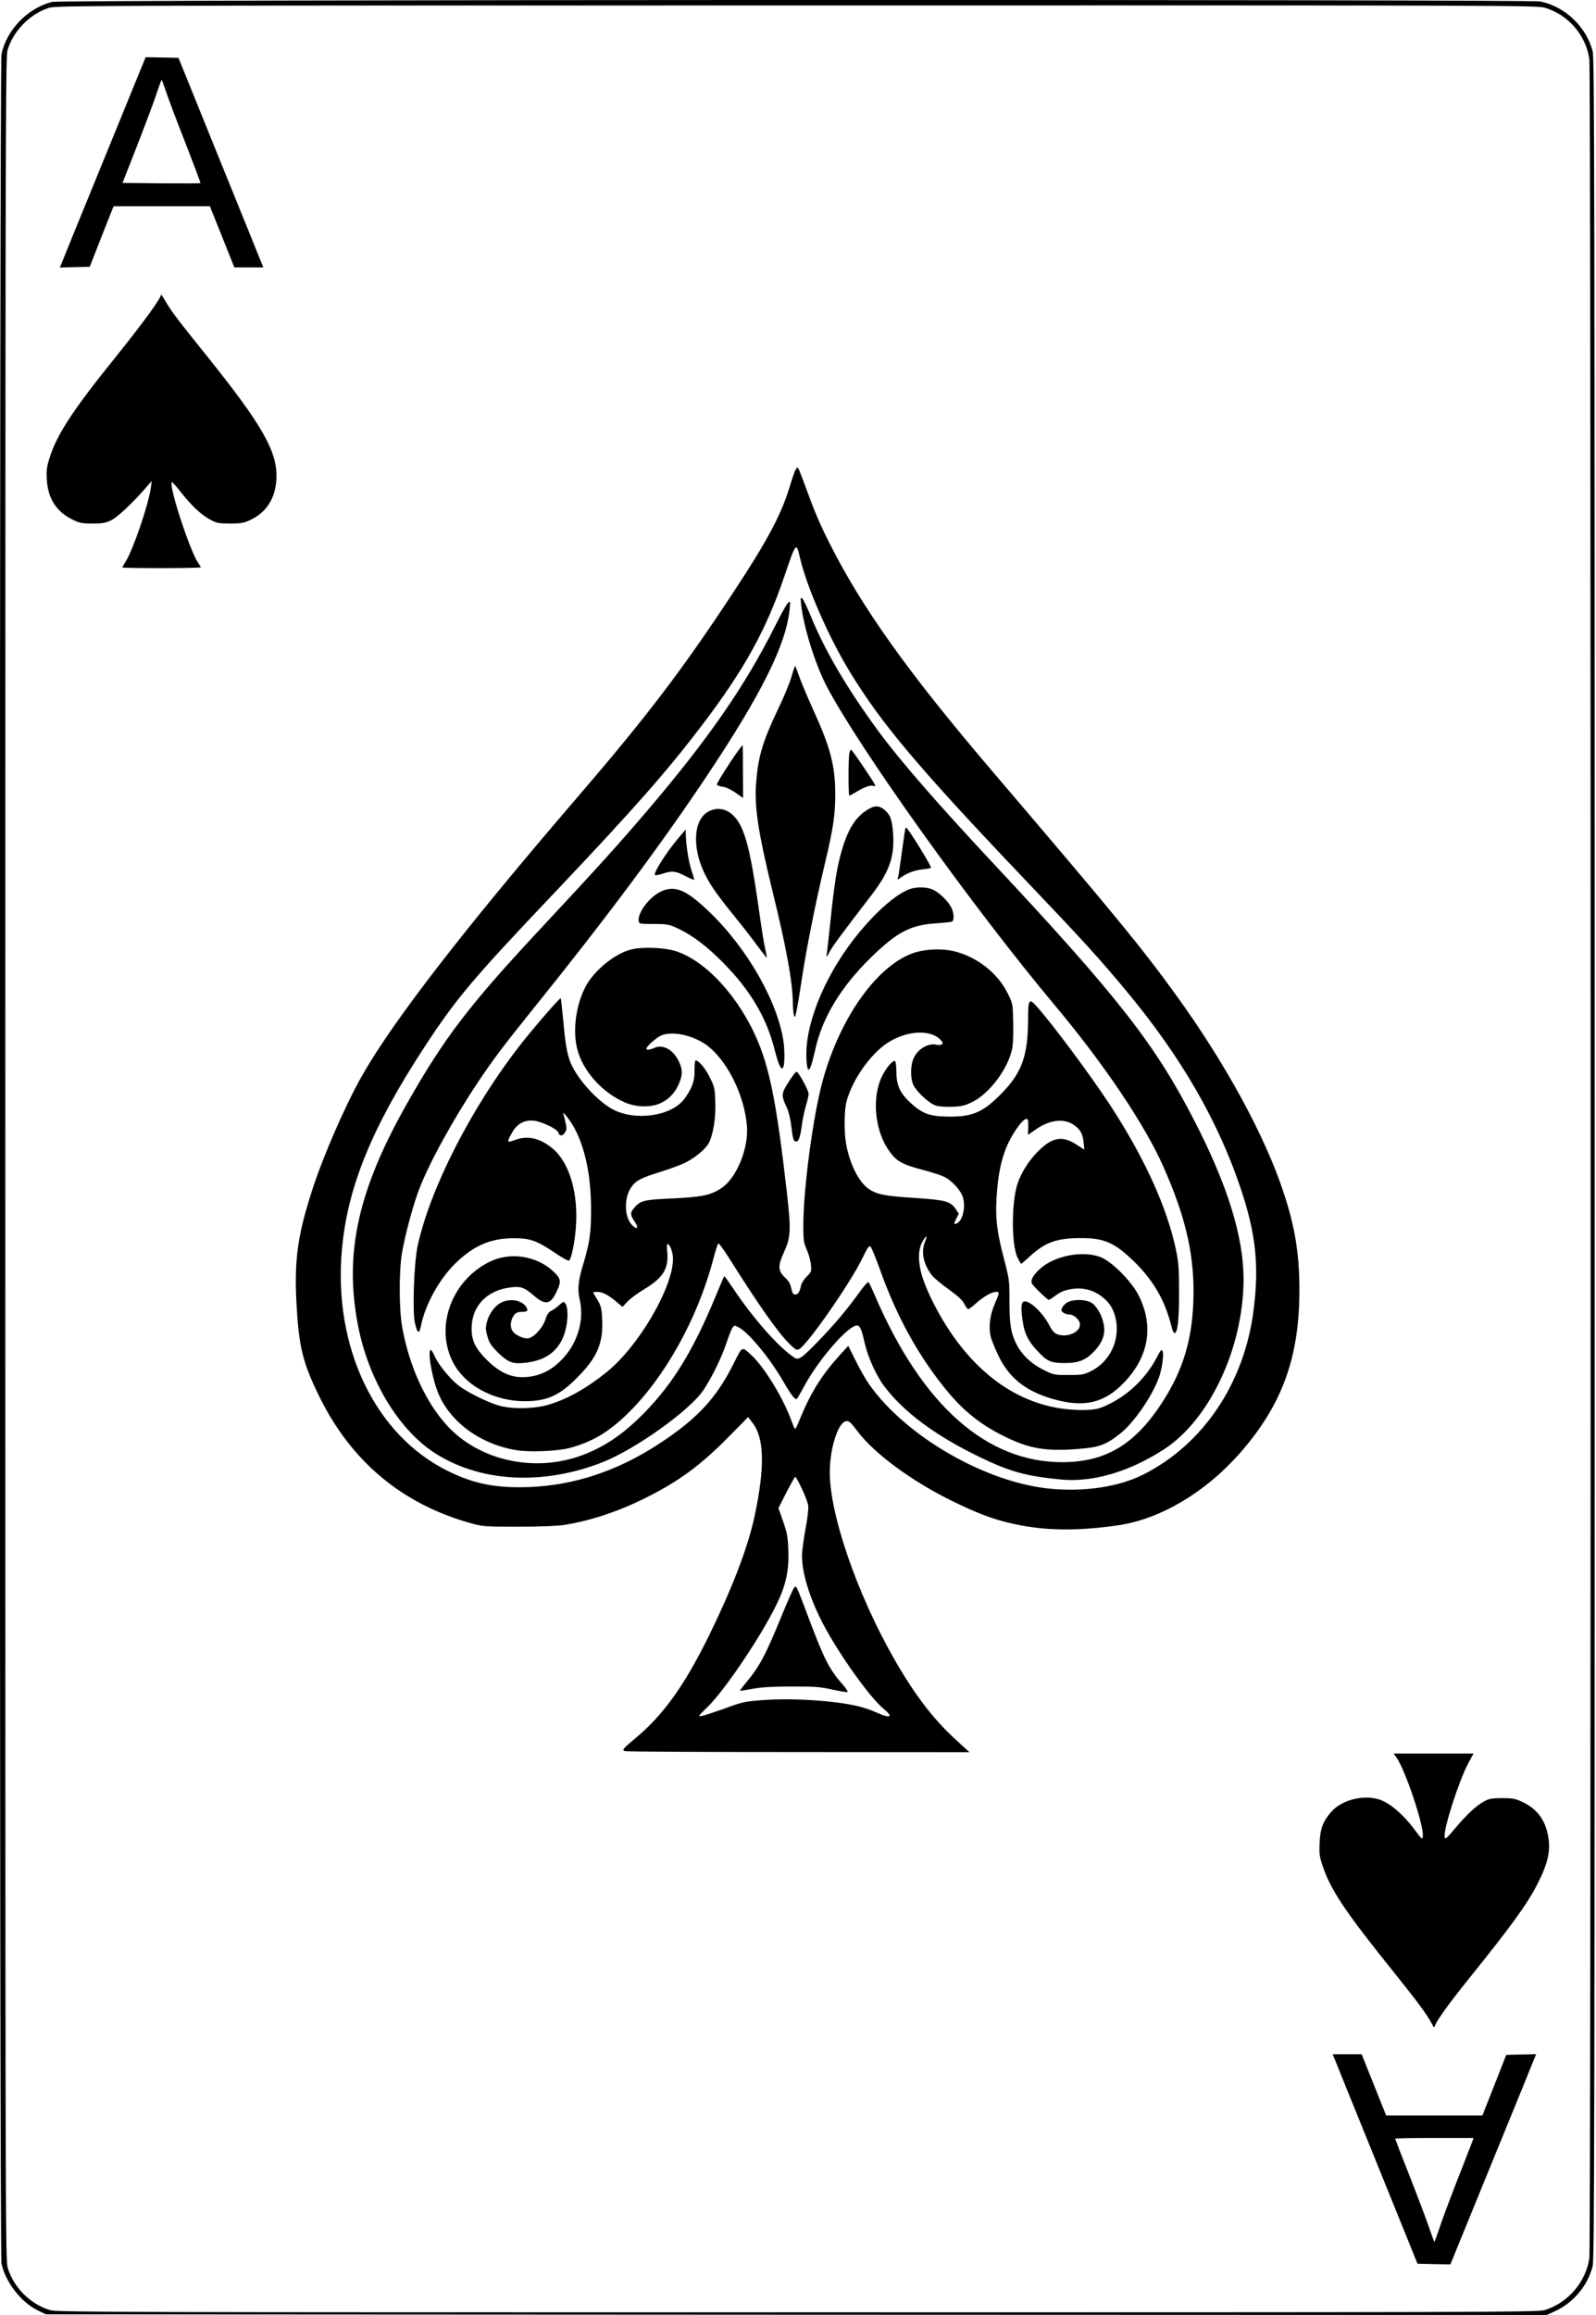 <?xml version="1.0" standalone="no"?>
<!DOCTYPE svg PUBLIC "-//W3C//DTD SVG 20010904//EN"
 "http://www.w3.org/TR/2001/REC-SVG-20010904/DTD/svg10.dtd">
<svg version="1.0" xmlns="http://www.w3.org/2000/svg"
 width="1200pt" height="1740pt" viewBox="0 0 1200 1740"
 preserveAspectRatio="xMidYMid meet">

<g transform="translate(0,1740) scale(0.1,-0.1)"
fill="#000000" stroke="none">
<path d="M393 17386 c-183 -45 -344 -210 -382 -394 -16 -76 -16 -16528 0
-16604 29 -140 147 -292 274 -354 l60 -29 5642 -3 5642 -2 53 24 c145 64 254
192 293 343 13 50 15 1028 15 8323 0 7390 -2 8272 -15 8325 -49 185 -207 335
-393 374 -82 17 -11118 14 -11189 -3z m11228 -46 c173 -53 304 -207 329 -385
13 -96 13 -16434 0 -16528 -26 -181 -164 -339 -339 -391 -50 -15 -557 -16
-5616 -16 -5047 0 -5566 1 -5616 16 -148 43 -274 168 -320 315 -19 59 -19 242
-19 8338 0 7526 1 8282 16 8332 43 146 167 273 312 320 55 17 253 18 5623 18
5506 1 5568 1 5630 -19z"/>
<path d="M790 16223 c-168 -410 -313 -766 -322 -790 l-18 -44 112 3 113 3 89
228 90 227 362 0 362 0 92 -230 92 -230 109 0 109 0 -17 41 c-9 23 -152 377
-319 788 l-302 746 -124 3 -123 2 -305 -747z m456 495 c15 -46 80 -220 146
-387 65 -167 117 -305 115 -307 -2 -3 -135 -3 -295 -2 l-291 3 110 280 c60
154 125 328 145 388 20 59 37 107 39 107 2 0 16 -37 31 -82z"/>
<path d="M1210 15184 c0 -27 -131 -206 -332 -457 -328 -406 -449 -590 -504
-765 -23 -71 -26 -95 -22 -167 9 -144 72 -241 194 -301 52 -25 70 -29 149 -29
75 0 98 4 140 24 49 24 159 127 258 241 l48 55 -7 -50 c-15 -122 -135 -472
-190 -557 -13 -21 -24 -40 -24 -43 0 -3 133 -5 295 -5 162 0 295 3 295 6 0 3
-9 18 -20 33 -61 87 -223 582 -198 607 3 3 35 -33 71 -79 78 -100 153 -169
222 -205 44 -24 62 -27 145 -27 82 0 103 4 151 26 121 57 188 160 197 304 12
204 -99 402 -523 930 -229 285 -269 338 -313 415 -18 30 -32 50 -32 44z"/>
<path d="M5975 13855 c-8 -21 -27 -77 -41 -124 -61 -200 -169 -402 -411 -769
-391 -595 -657 -944 -1183 -1556 -847 -985 -1384 -1679 -1619 -2093 -127 -225
-293 -606 -375 -862 -108 -334 -134 -523 -117 -844 17 -326 47 -450 171 -702
240 -489 621 -808 1137 -953 95 -26 105 -27 358 -27 163 0 292 5 345 13 194
30 410 101 615 204 249 124 412 244 620 455 l150 152 35 -46 c87 -114 91 -332
15 -693 -50 -236 -166 -540 -346 -907 -181 -368 -339 -589 -542 -760 -106 -89
-112 -96 -89 -105 9 -4 596 -7 1304 -7 l1287 -1 -108 99 c-169 155 -312 345
-463 611 -276 486 -479 1077 -479 1393 0 182 63 378 123 385 22 3 34 -8 83
-73 128 -170 403 -373 710 -525 194 -95 312 -140 466 -174 233 -52 482 -55
789 -10 313 46 652 246 910 539 319 362 450 720 450 1228 0 270 -33 477 -120
737 -141 427 -439 973 -812 1487 -262 361 -437 574 -1382 1682 -626 734 -976
1224 -1220 1710 -80 159 -112 237 -192 456 -20 55 -40 104 -44 109 -5 5 -16
-8 -25 -29z m39 -644 c50 -218 213 -593 373 -856 237 -391 519 -726 1323
-1570 441 -463 560 -594 760 -835 409 -492 684 -968 856 -1475 118 -350 143
-590 98 -933 -72 -546 -383 -1004 -834 -1228 -179 -89 -435 -128 -689 -104
-485 45 -1085 389 -1364 782 -25 35 -71 115 -102 178 l-57 114 -59 -64 c-141
-155 -224 -288 -305 -487 -16 -40 -32 -73 -35 -73 -4 0 -16 28 -29 63 -61 169
-202 400 -300 491 -74 68 -66 73 -137 -69 -129 -256 -273 -411 -558 -597 -311
-204 -638 -312 -975 -325 -253 -9 -415 23 -615 122 -546 270 -861 931 -794
1665 42 467 225 915 617 1515 239 366 362 513 967 1150 615 649 858 925 1124
1275 316 416 480 712 616 1111 90 265 92 268 119 150z m15 -7001 c24 -49 45
-106 48 -127 3 -22 -6 -100 -21 -177 -14 -77 -26 -165 -26 -197 0 -133 54
-310 153 -504 117 -227 355 -562 461 -649 77 -63 52 -75 -55 -27 -35 16 -93
36 -129 45 -179 44 -505 65 -732 47 -126 -9 -148 -14 -275 -61 -76 -27 -154
-53 -173 -57 -34 -6 -34 -5 41 68 126 123 390 513 510 754 78 156 103 269 96
430 -3 93 -10 126 -39 210 l-35 100 60 118 c33 64 63 117 67 117 4 0 26 -40
49 -90z"/>
<path d="M6024 12853 c18 -166 107 -450 192 -612 250 -475 1099 -1662 1714
-2396 375 -448 678 -899 818 -1216 161 -364 226 -634 226 -939 -1 -338 -73
-587 -248 -850 -202 -303 -419 -429 -737 -430 -569 -1 -1050 423 -1403 1235
-26 61 -51 114 -56 118 -4 5 -36 -31 -71 -80 -89 -124 -187 -241 -309 -366
-125 -129 -146 -143 -181 -119 -119 80 -306 293 -458 520 -35 52 -64 92 -66
90 -1 -1 -31 -70 -65 -153 -167 -402 -314 -645 -527 -865 -168 -174 -323 -277
-508 -339 -346 -115 -740 -24 -975 225 -165 175 -292 449 -346 749 -24 135
-25 420 -1 560 23 134 80 346 124 464 72 196 257 533 446 816 115 172 195 278
422 560 543 674 960 1233 1307 1754 405 608 588 976 615 1241 6 61 5 64 -11
50 -10 -7 -53 -85 -96 -171 -229 -457 -505 -855 -969 -1399 -218 -255 -370
-423 -801 -885 -532 -570 -719 -815 -995 -1301 -373 -656 -478 -1130 -374
-1673 78 -405 299 -776 567 -955 342 -227 821 -255 1276 -75 245 97 652 388
754 539 62 93 138 246 173 353 17 51 37 102 45 115 14 21 16 22 47 6 77 -40
236 -233 338 -410 54 -94 87 -137 100 -129 4 3 28 44 53 91 100 188 308 434
387 459 32 10 44 -12 69 -124 25 -110 88 -251 149 -331 145 -193 388 -373 716
-531 226 -110 349 -144 608 -169 242 -24 518 57 781 228 343 223 596 766 596
1278 0 318 -120 705 -369 1189 -296 577 -578 937 -1526 1950 -410 439 -690
761 -851 980 -232 316 -400 601 -504 855 -28 69 -58 132 -67 140 -14 14 -15 9
-9 -47z"/>
<path d="M5952 12317 c-12 -45 -58 -156 -102 -247 -117 -246 -150 -358 -165
-555 -14 -177 16 -372 120 -800 107 -434 154 -692 156 -850 1 -38 4 -81 8 -95
7 -22 9 -18 19 28 7 30 24 131 38 225 31 216 107 597 174 877 65 272 80 373
80 531 0 213 -36 351 -166 635 -42 93 -89 204 -104 247 -15 43 -29 80 -31 82
-2 2 -14 -33 -27 -78z"/>
<path d="M5547 11753 c-57 -79 -157 -237 -157 -249 0 -6 19 -14 42 -17 26 -3
63 -21 98 -45 l57 -40 -1 199 c0 109 -1 199 -2 199 -1 0 -18 -21 -37 -47z"/>
<path d="M6386 11739 c-8 -41 -8 -319 0 -319 4 0 28 13 53 28 58 36 107 53
128 45 13 -5 15 -2 10 11 -8 21 -166 254 -177 261 -4 2 -10 -9 -14 -26z"/>
<path d="M6519 11312 c-90 -58 -145 -147 -192 -312 -34 -119 -53 -235 -82
-514 -14 -132 -27 -249 -29 -258 -7 -29 2 -21 24 22 19 36 86 128 313 423 137
179 176 293 161 475 -8 94 -20 126 -60 162 -44 38 -77 38 -135 2z"/>
<path d="M5330 11302 c-117 -58 -130 -274 -28 -476 40 -81 96 -160 221 -314
57 -70 134 -169 171 -220 38 -51 70 -92 71 -90 2 2 -3 28 -10 58 -8 30 -28
154 -45 275 -55 393 -91 560 -144 663 -55 108 -148 149 -236 104z"/>
<path d="M6806 11168 c-2 -7 -13 -85 -25 -173 -12 -88 -24 -171 -28 -185 -7
-25 -6 -25 18 -7 46 34 104 56 167 63 34 3 62 9 62 12 0 19 -175 302 -187 302
-2 0 -5 -6 -7 -12z"/>
<path d="M5096 11095 c-86 -101 -185 -259 -172 -272 3 -4 29 1 57 10 73 24 99
21 173 -18 36 -19 66 -31 66 -26 0 4 -9 33 -19 63 -21 62 -40 173 -44 258 l-2
55 -59 -70z"/>
<path d="M6821 10710 c-73 -34 -161 -103 -257 -202 -266 -275 -458 -641 -496
-943 -11 -89 -4 -205 12 -205 11 0 27 49 50 152 52 239 193 471 421 694 195
189 292 240 485 254 61 4 117 10 123 14 16 10 14 63 -5 102 -22 46 -84 109
-133 134 -53 27 -141 27 -200 0z"/>
<path d="M4973 10701 c-89 -41 -180 -160 -171 -224 3 -21 8 -22 113 -22 105 0
114 -2 185 -35 103 -48 217 -134 335 -254 207 -208 330 -417 391 -662 26 -102
46 -146 59 -132 17 16 17 146 1 231 -61 323 -310 731 -609 995 -134 119 -211
145 -304 103z"/>
<path d="M4752 10265 c-124 -28 -283 -156 -349 -280 -72 -137 -98 -325 -64
-465 41 -169 189 -334 364 -408 89 -37 201 -37 273 1 63 32 108 84 135 157 23
60 20 100 -11 160 -42 82 -115 121 -177 95 -40 -17 -63 -19 -63 -7 0 16 72 80
107 97 79 38 231 8 337 -64 156 -108 292 -374 312 -613 14 -166 -76 -389 -189
-466 -81 -56 -149 -70 -397 -81 -191 -9 -217 -16 -264 -72 -30 -35 -28 -52 11
-109 26 -39 14 -53 -19 -24 -71 65 -69 233 5 312 32 35 77 55 212 97 66 21
145 50 176 65 78 40 155 104 178 148 34 66 54 192 49 311 -3 100 -6 112 -41
183 -33 68 -84 128 -107 128 -5 0 -8 -33 -8 -72 2 -82 -18 -137 -76 -217 -96
-130 -368 -170 -539 -79 -107 57 -244 203 -305 324 -34 67 -50 150 -66 333 -9
96 -18 176 -20 178 -6 6 -203 -221 -302 -348 -368 -470 -682 -1085 -774 -1515
-27 -122 -40 -486 -21 -574 19 -86 33 -93 47 -21 32 156 135 343 254 461 135
134 264 192 435 193 129 1 178 -16 312 -106 63 -43 107 -67 113 -61 17 17 40
129 49 239 22 262 -46 497 -175 603 -94 79 -188 99 -284 63 -60 -23 -62 -17
-19 57 38 68 96 98 168 88 59 -8 172 -63 178 -87 8 -29 32 -31 50 -3 14 22 15
34 6 72 -5 26 -13 56 -17 67 -13 36 51 -45 83 -104 82 -154 124 -358 125 -601
1 -186 -10 -261 -61 -429 -36 -119 -42 -183 -24 -261 34 -145 -12 -313 -120
-433 -88 -99 -191 -148 -312 -148 -94 0 -175 39 -267 130 -86 86 -114 143
-114 236 0 161 106 279 275 306 90 14 117 6 189 -56 92 -80 131 -72 179 35 32
70 28 91 -29 144 -127 119 -328 148 -481 71 -297 -148 -418 -515 -258 -781 96
-160 308 -267 528 -266 174 1 271 48 421 209 128 136 168 244 157 420 -4 72
-10 92 -36 134 -17 28 -31 52 -31 55 0 2 14 4 30 4 39 0 82 -22 143 -73 l47
-40 38 40 c20 22 76 63 124 92 143 85 186 154 175 279 -4 34 -3 62 1 62 19 0
42 -62 42 -112 0 -215 -257 -655 -496 -849 -154 -125 -306 -210 -450 -250
-100 -28 -258 -31 -354 -6 -86 22 -253 105 -317 157 -65 53 -147 154 -173 213
-29 64 -40 67 -40 10 1 -63 32 -204 63 -280 91 -223 321 -391 597 -434 97 -15
305 -6 390 17 171 45 294 118 438 258 279 271 525 712 642 1151 17 66 35 124
40 128 4 5 38 -40 76 -100 235 -373 374 -570 462 -656 44 -43 52 -48 71 -37
62 33 380 489 472 677 44 90 53 103 66 91 7 -8 37 -82 67 -164 121 -343 280
-636 485 -892 135 -169 266 -276 448 -366 191 -95 315 -116 558 -97 159 12
211 31 318 116 104 83 242 283 292 425 22 63 36 165 27 191 -8 21 -13 16 -47
-49 -76 -144 -205 -271 -351 -343 -68 -34 -94 -42 -161 -46 -45 -3 -125 0
-180 7 -337 42 -632 242 -862 585 -86 129 -162 278 -202 395 -39 118 -39 220
0 283 28 46 37 43 16 -6 -32 -76 -12 -170 52 -253 15 -19 72 -67 126 -105 69
-50 103 -81 117 -109 11 -22 25 -40 30 -40 5 0 32 20 60 45 56 50 118 85 150
85 26 0 26 -5 -11 -91 -37 -86 -47 -175 -30 -246 7 -26 33 -91 58 -143 80
-167 205 -266 408 -325 236 -68 390 -32 540 127 183 193 221 420 108 648 -49
100 -191 247 -277 286 -129 59 -353 20 -465 -82 -53 -47 -75 -88 -62 -112 11
-21 116 -122 127 -122 4 0 21 11 38 23 48 36 71 47 131 58 74 13 150 -2 212
-44 68 -47 100 -92 120 -171 39 -161 -39 -331 -186 -403 -51 -25 -66 -28 -167
-28 -107 0 -112 1 -187 38 -88 43 -159 109 -199 183 -46 86 -58 152 -58 331 0
161 0 164 -46 340 -54 207 -64 317 -45 519 19 197 65 332 157 457 34 47 59 65
71 53 4 -3 5 -31 4 -61 l-2 -55 58 40 c103 73 211 86 285 36 49 -33 69 -67 75
-130 l6 -57 -63 40 c-105 68 -182 53 -291 -59 -67 -69 -120 -153 -148 -236
-47 -140 -47 -464 0 -557 12 -23 23 -44 25 -46 2 -2 30 21 62 51 120 111 206
142 387 142 177 1 256 -34 403 -177 147 -144 233 -295 282 -494 6 -24 15 -43
20 -43 24 0 35 91 35 300 0 186 -3 230 -23 325 -68 323 -238 695 -498 1093
-151 229 -429 603 -549 737 -58 65 -65 55 -65 -95 -1 -273 -45 -399 -194 -553
-139 -144 -220 -181 -396 -180 -145 1 -201 20 -288 98 -84 76 -112 136 -112
236 0 43 -5 81 -10 84 -16 10 -70 -54 -101 -120 -72 -153 -53 -388 45 -539 60
-92 102 -117 271 -161 54 -14 120 -35 147 -47 61 -26 134 -105 149 -161 22
-81 -8 -186 -55 -195 -16 -3 -15 0 3 36 l20 40 -22 33 c-41 60 -74 69 -309 85
-230 14 -292 27 -353 73 -74 55 -141 195 -165 344 -14 89 -12 243 4 305 44
166 180 359 310 444 146 94 326 103 401 19 16 -19 17 -24 5 -31 -8 -5 -25 -7
-37 -3 -64 15 -142 -30 -174 -102 -25 -55 -25 -154 0 -203 27 -53 121 -138
168 -152 22 -7 76 -11 124 -9 71 3 95 9 151 37 128 63 267 249 298 398 7 35
11 113 8 199 -3 141 -3 142 -42 220 -75 152 -234 276 -406 316 -86 20 -204 16
-287 -9 -279 -86 -565 -481 -698 -967 -72 -262 -145 -814 -145 -1085 0 -113 3
-131 27 -185 14 -33 28 -83 30 -112 5 -49 3 -54 -31 -88 -20 -19 -38 -48 -42
-63 -10 -51 -23 -72 -44 -72 -13 0 -22 9 -26 28 -13 57 -17 66 -55 103 -51 50
-51 85 -2 193 49 108 51 165 19 447 -73 639 -125 909 -216 1128 -137 331 -391
610 -622 683 -84 26 -242 32 -326 13z"/>
<path d="M5942 9287 c-70 -107 -71 -116 -26 -212 14 -30 27 -85 33 -135 11
-99 18 -120 37 -120 20 0 31 33 44 130 6 45 20 110 31 144 10 33 19 72 19 85
0 23 -70 154 -89 165 -5 3 -27 -22 -49 -57z"/>
<path d="M3767 7609 c-48 -25 -92 -86 -107 -149 -10 -41 -9 -58 5 -106 14 -48
28 -69 80 -121 79 -77 114 -88 220 -74 128 18 210 72 260 170 44 87 56 238 23
278 -9 11 -17 8 -42 -15 -17 -16 -44 -36 -59 -43 -22 -11 -34 -28 -47 -69 -22
-66 -94 -140 -135 -140 -36 0 -92 27 -110 54 -19 26 -19 69 0 105 16 32 33 41
74 41 35 0 43 8 30 32 -29 55 -123 73 -192 37z"/>
<path d="M8033 7615 c-18 -8 -38 -26 -45 -41 -11 -23 -10 -28 7 -40 10 -8 31
-14 45 -14 36 0 80 -42 80 -75 0 -58 -92 -99 -166 -75 -26 9 -41 24 -66 72
-52 98 -153 190 -192 175 -19 -8 -21 -61 -5 -157 13 -84 40 -138 101 -205 79
-87 107 -100 213 -100 109 0 163 23 231 98 55 61 76 124 63 191 -13 73 -58
148 -99 168 -42 21 -122 23 -167 3z"/>
<path d="M5966 5459 c-8 -14 -47 -101 -85 -194 -123 -302 -169 -390 -274 -515
-25 -30 -44 -56 -43 -58 2 -1 45 5 97 15 68 12 150 17 294 17 174 0 213 -3
302 -23 57 -12 108 -21 114 -19 7 2 -9 28 -36 58 -98 111 -135 182 -249 483
-105 279 -99 267 -120 236z"/>
<path d="M10500 4190 c66 -93 206 -510 198 -590 -3 -30 -5 -28 -68 56 -78 104
-173 186 -249 215 -121 45 -294 3 -375 -93 -60 -70 -79 -122 -84 -228 -4 -83
-1 -105 23 -175 60 -181 170 -345 540 -805 179 -223 245 -313 280 -380 17 -33
18 -34 26 -12 15 41 106 166 243 337 332 412 450 575 527 727 79 156 99 248
79 358 -22 123 -85 206 -195 257 -52 24 -72 28 -150 28 -74 0 -98 -4 -132 -22
-61 -33 -128 -94 -218 -200 -72 -86 -80 -92 -83 -69 -8 64 107 420 178 554
l39 72 -300 0 -300 0 21 -30z"/>
<path d="M10037 1919 c9 -23 152 -377 319 -788 l302 -746 124 -3 123 -2 305
747 c168 410 313 766 322 790 l18 44 -112 -3 -113 -3 -89 -227 -90 -228 -362
0 -362 0 -92 230 -92 230 -109 0 -109 0 17 -41z m1019 -651 c-13 -35 -64 -166
-114 -293 -49 -126 -104 -274 -121 -327 -18 -54 -34 -98 -36 -98 -2 0 -16 37
-31 82 -15 46 -80 219 -145 386 -66 166 -119 305 -119 307 0 3 133 5 295 5
l295 0 -24 -62z"/>
</g>
</svg>
